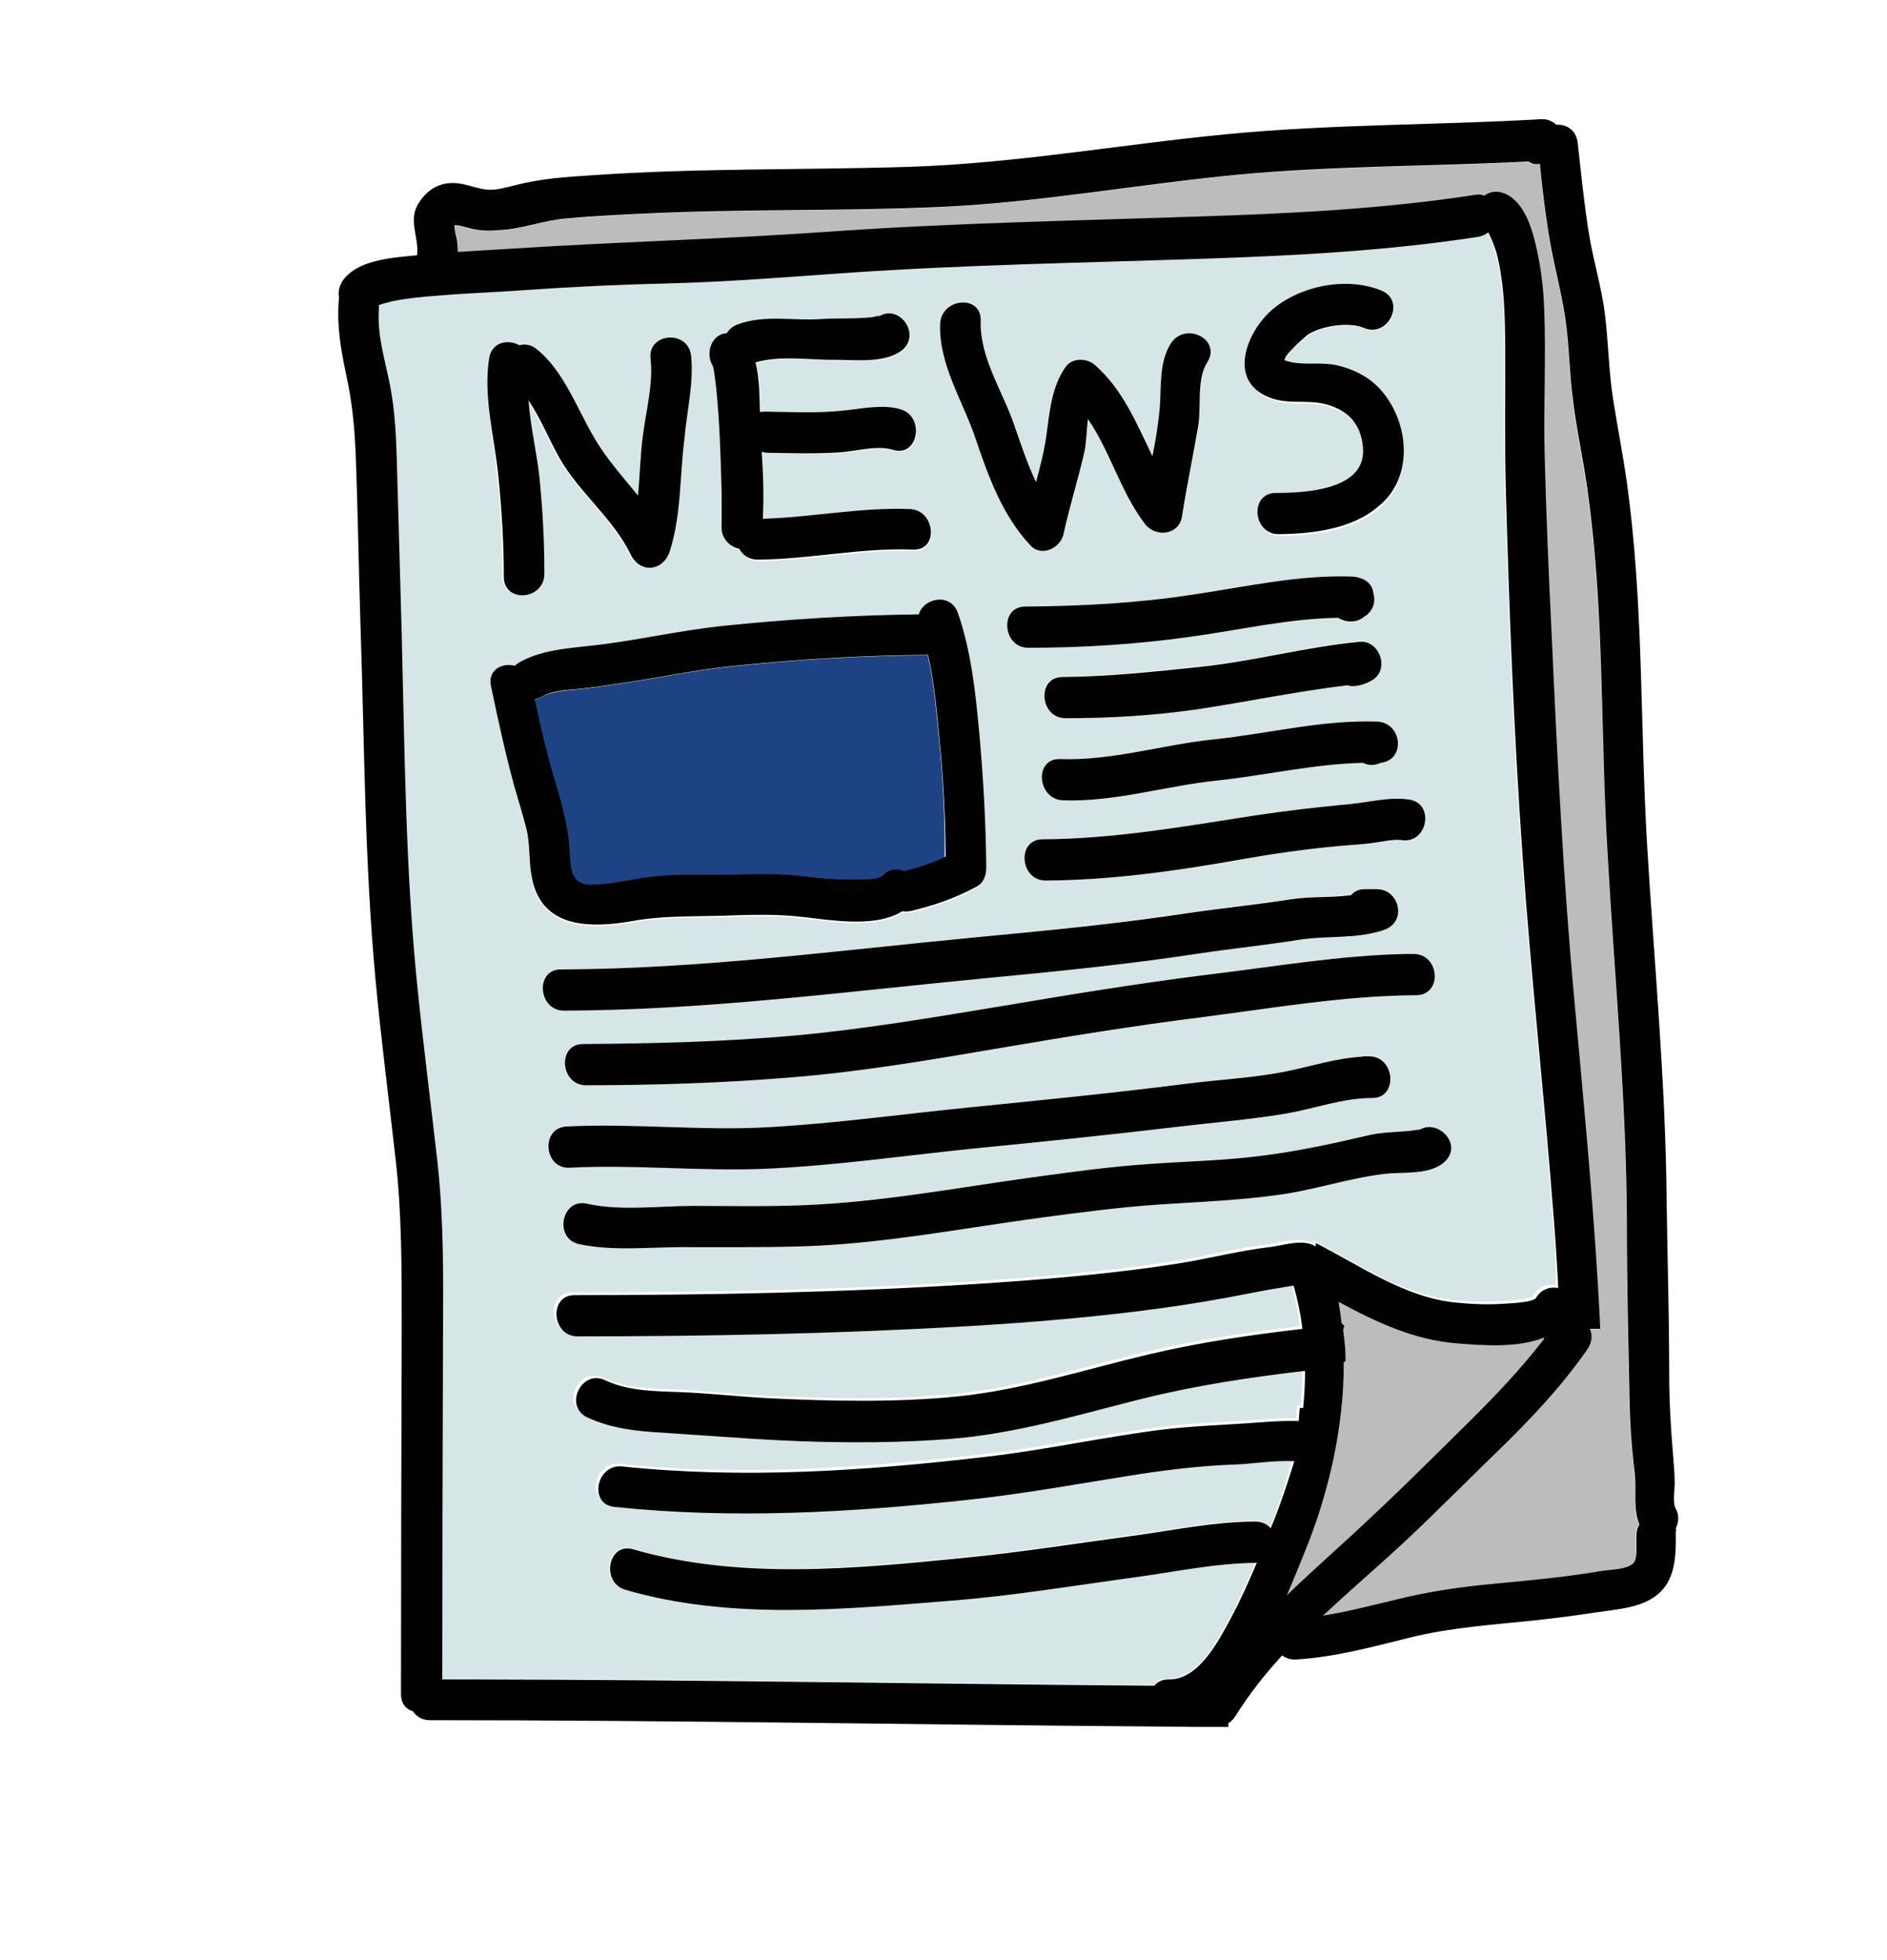 <svg width="26" height="27" viewBox="0 0 26 27" fill="none" xmlns="http://www.w3.org/2000/svg">
<path d="M21.394 16.792C21.267 15.119 21.079 13.451 20.962 11.773C20.846 10.115 20.78 8.448 20.734 6.785C20.714 6.088 20.729 5.391 20.724 4.694C20.724 4.373 20.714 4.043 20.658 3.728C20.632 3.594 20.607 3.465 20.556 3.336C20.536 3.284 20.515 3.237 20.49 3.191C20.455 3.222 20.409 3.243 20.348 3.253C19.114 3.444 17.844 3.506 16.595 3.552C14.95 3.609 13.3 3.635 11.654 3.749C10.832 3.805 10.014 3.878 9.191 3.893C8.531 3.909 7.876 3.94 7.216 3.986C6.81 4.017 6.403 4.027 5.997 4.064C5.794 4.084 5.586 4.1 5.383 4.141C5.322 4.151 5.261 4.172 5.205 4.193C5.21 4.213 5.21 4.239 5.205 4.26C5.18 4.611 5.291 4.957 5.357 5.293C5.428 5.654 5.444 6.021 5.454 6.387C5.474 7.167 5.5 7.947 5.52 8.726C5.566 10.337 5.571 11.948 5.733 13.554C5.814 14.37 5.921 15.186 6.012 16.002C6.099 16.787 6.089 17.587 6.089 18.372C6.083 19.957 6.078 21.537 6.078 23.122C6.216 23.122 6.348 23.122 6.485 23.122C9.618 23.128 12.756 23.184 15.889 23.21C15.93 23.153 15.996 23.117 16.087 23.122C16.494 23.133 16.768 22.606 16.936 22.296C17.073 22.043 17.184 21.78 17.301 21.517C16.732 21.522 16.179 21.64 15.615 21.718C14.777 21.831 13.944 21.971 13.101 22.038C11.619 22.162 10.06 22.317 8.602 21.888C8.257 21.79 8.364 21.227 8.709 21.331C10.166 21.759 11.761 21.599 13.254 21.449C14.061 21.372 14.864 21.238 15.666 21.134C16.199 21.062 16.717 20.954 17.25 20.948C17.255 20.948 17.261 20.948 17.265 20.948H17.281C17.372 20.948 17.443 20.985 17.494 21.041C17.616 20.747 17.723 20.427 17.799 20.091C17.524 20.076 17.24 20.128 16.966 20.138C16.544 20.153 16.128 20.195 15.717 20.262C14.914 20.386 14.117 20.535 13.31 20.623C11.685 20.799 10.055 20.892 8.43 20.721C8.069 20.685 8.181 20.128 8.536 20.164C10.202 20.339 11.898 20.22 13.559 20.029C14.366 19.936 15.158 19.761 15.966 19.658C16.357 19.606 16.748 19.596 17.139 19.57C17.377 19.554 17.621 19.529 17.86 19.539C17.86 19.508 17.865 19.477 17.865 19.441C17.87 19.415 17.87 19.384 17.875 19.358C17.89 19.358 17.905 19.358 17.921 19.358C17.936 19.188 17.946 19.017 17.946 18.847C17.184 18.935 16.438 19.048 15.691 19.234C14.803 19.456 13.939 19.72 13.025 19.787C12.127 19.849 11.223 19.838 10.324 19.782C9.912 19.756 9.506 19.725 9.095 19.699C8.734 19.678 8.384 19.642 8.054 19.487C7.729 19.332 7.978 18.826 8.303 18.976C8.633 19.131 9.008 19.126 9.359 19.141C9.755 19.162 10.151 19.208 10.547 19.224C11.421 19.27 12.304 19.286 13.173 19.198C14.066 19.11 14.919 18.826 15.793 18.62C16.494 18.454 17.2 18.351 17.91 18.269C17.885 18.067 17.844 17.866 17.789 17.675C17.784 17.675 17.778 17.675 17.773 17.675C17.723 17.685 17.672 17.69 17.621 17.701C17.474 17.721 17.332 17.752 17.189 17.778C16.768 17.861 16.346 17.933 15.92 17.99C15.041 18.108 14.163 18.181 13.279 18.233C11.492 18.336 9.709 18.372 7.922 18.372C7.561 18.372 7.521 17.804 7.881 17.804C9.735 17.804 11.583 17.768 13.437 17.649C14.376 17.587 15.321 17.51 16.25 17.36C16.651 17.298 17.052 17.189 17.453 17.143C17.636 17.122 17.905 17.019 18.083 17.128C18.088 17.128 18.088 17.133 18.093 17.133V17.086C18.098 17.086 18.103 17.091 18.103 17.091C18.718 17.406 19.327 17.84 20.028 17.907C20.241 17.928 20.46 17.938 20.673 17.923C20.759 17.918 21.089 17.907 21.13 17.84C21.201 17.716 21.323 17.685 21.435 17.706C21.44 17.417 21.419 17.107 21.394 16.792ZM19.52 13.709C18.54 13.714 17.56 13.885 16.585 14.009C15.636 14.133 14.691 14.287 13.746 14.442C12.807 14.597 11.867 14.757 10.918 14.84C9.973 14.918 9.024 14.948 8.079 14.948C7.719 14.948 7.678 14.38 8.039 14.38C9.019 14.38 9.999 14.355 10.979 14.262C11.928 14.174 12.868 14.014 13.807 13.859C14.752 13.699 15.696 13.544 16.651 13.425C17.56 13.312 18.469 13.157 19.383 13.141C19.393 13.141 19.403 13.141 19.419 13.141H19.485C19.835 13.141 19.881 13.704 19.52 13.709ZM19.312 11.572C19.2 11.551 19.028 11.592 18.901 11.613C18.748 11.633 18.596 11.639 18.444 11.654C18.002 11.695 17.56 11.757 17.118 11.835C16.219 11.995 15.321 12.124 14.407 12.129C14.046 12.129 14.005 11.566 14.366 11.561C15.351 11.556 16.301 11.386 17.271 11.236C17.712 11.169 18.154 11.117 18.601 11.076C18.865 11.05 19.149 10.973 19.419 11.014C19.774 11.071 19.668 11.628 19.312 11.572ZM18.911 9.356C18.83 9.403 18.769 9.429 18.672 9.439C18.632 9.444 18.596 9.439 18.566 9.429C17.875 9.511 17.184 9.656 16.499 9.759C15.899 9.852 15.285 9.883 14.681 9.883C14.32 9.883 14.28 9.315 14.64 9.315C15.28 9.315 15.899 9.243 16.534 9.176C17.276 9.098 17.997 8.907 18.733 8.83C19.002 8.814 19.155 9.212 18.911 9.356ZM19.023 10.508C18.936 10.549 18.85 10.544 18.779 10.508C18.108 10.523 17.448 10.678 16.778 10.751C16.067 10.828 15.366 11.05 14.645 11.024C14.29 11.014 14.244 10.446 14.605 10.456C15.326 10.482 16.026 10.255 16.737 10.182C17.484 10.105 18.215 9.919 18.972 9.94C19.317 9.95 19.378 10.466 19.023 10.508ZM18.814 8.489L18.819 8.478C18.713 8.582 18.55 8.577 18.444 8.509C17.753 8.52 17.078 8.68 16.397 8.773C15.656 8.876 14.919 8.923 14.173 8.923C13.812 8.923 13.772 8.355 14.132 8.355C14.909 8.355 15.686 8.308 16.453 8.189C17.179 8.076 17.9 7.916 18.637 7.941C18.753 7.947 18.89 7.998 18.921 8.133C18.921 8.143 18.926 8.148 18.926 8.158C18.957 8.287 18.926 8.406 18.814 8.489ZM17.535 4.275C17.926 3.94 18.576 3.811 19.048 4.017C19.378 4.162 19.129 4.668 18.799 4.528C18.591 4.441 18.21 4.497 18.022 4.621C17.977 4.652 17.636 4.947 17.718 4.978C17.936 5.055 18.21 4.988 18.439 5.045C18.728 5.117 18.962 5.256 19.129 5.509C19.429 5.959 19.439 6.625 19.012 6.997C18.647 7.317 18.093 7.379 17.631 7.384C17.271 7.389 17.23 6.821 17.59 6.816C17.992 6.811 18.85 6.78 18.794 6.181C18.764 5.845 18.576 5.67 18.271 5.592C18.027 5.53 17.773 5.592 17.53 5.509C16.905 5.277 17.174 4.585 17.535 4.275ZM12.959 4.461C12.975 4.1 13.533 4.053 13.518 4.42C13.498 4.926 13.818 5.391 13.98 5.855C14.066 6.114 14.153 6.387 14.28 6.64C14.341 6.429 14.391 6.222 14.422 6.005C14.467 5.67 14.493 5.334 14.691 5.05C14.782 4.921 14.98 4.931 15.087 5.024C15.478 5.37 15.666 5.835 15.884 6.284C15.93 6.062 15.971 5.835 15.986 5.608C16.006 5.318 15.976 4.983 16.138 4.73C16.331 4.43 16.839 4.678 16.641 4.983C16.489 5.22 16.56 5.597 16.514 5.866C16.443 6.284 16.357 6.697 16.291 7.11C16.25 7.368 15.925 7.399 15.783 7.213C15.448 6.78 15.305 6.217 14.996 5.768C14.975 5.928 14.975 6.093 14.945 6.227C14.864 6.604 14.742 6.971 14.661 7.348C14.62 7.544 14.356 7.668 14.203 7.508C13.823 7.095 13.63 6.563 13.447 6.036C13.269 5.525 12.934 5.024 12.959 4.461ZM10.024 4.601C10.055 4.549 10.1 4.508 10.166 4.482C10.547 4.332 10.938 4.435 11.334 4.404C11.492 4.389 11.649 4.399 11.806 4.394C11.883 4.389 11.959 4.389 12.035 4.379C12.055 4.379 12.167 4.337 12.106 4.379C12.406 4.172 12.716 4.647 12.421 4.848C12.187 5.009 11.791 4.962 11.522 4.967C11.182 4.967 10.755 4.895 10.42 5.003C10.476 5.22 10.481 5.489 10.481 5.685C10.502 5.68 10.527 5.675 10.552 5.68C10.923 5.685 11.284 5.706 11.649 5.664C11.893 5.639 12.177 5.577 12.421 5.649C12.761 5.752 12.66 6.315 12.314 6.207C12.086 6.134 11.806 6.227 11.573 6.243C11.243 6.263 10.923 6.248 10.593 6.248C10.562 6.248 10.532 6.243 10.507 6.232C10.522 6.542 10.537 6.852 10.522 7.157C11.197 7.136 11.867 6.997 12.548 7.022C12.903 7.038 12.949 7.601 12.589 7.59C11.873 7.565 11.172 7.719 10.456 7.73C10.334 7.73 10.248 7.668 10.202 7.58C10.065 7.549 9.938 7.435 9.958 7.255C9.958 7.244 9.958 7.25 9.958 7.25C9.958 7.244 9.958 7.234 9.958 7.219C9.958 7.177 9.958 7.131 9.958 7.089C9.958 6.991 9.958 6.893 9.958 6.795C9.953 6.547 9.948 6.305 9.933 6.062C9.923 5.824 9.907 5.587 9.882 5.355C9.872 5.267 9.862 5.179 9.846 5.096C9.841 5.081 9.841 5.076 9.841 5.076C9.841 5.076 9.836 5.071 9.836 5.06C9.725 4.879 9.811 4.611 10.024 4.601ZM6.733 4.936C6.769 4.709 6.998 4.668 7.15 4.756C7.226 4.735 7.312 4.745 7.394 4.812C7.764 5.112 7.947 5.633 8.186 6.036C8.358 6.325 8.577 6.568 8.785 6.826C8.81 6.558 8.821 6.284 8.851 6.015C8.897 5.67 8.998 5.293 8.958 4.941C8.917 4.575 9.471 4.534 9.516 4.9C9.557 5.272 9.455 5.675 9.41 6.041C9.344 6.558 9.369 7.089 9.207 7.59C9.115 7.869 8.795 7.895 8.668 7.632C8.425 7.131 7.962 6.785 7.688 6.305C7.551 6.062 7.429 5.757 7.262 5.509C7.287 5.871 7.378 6.243 7.414 6.583C7.455 7.002 7.48 7.42 7.48 7.843C7.48 7.849 7.48 7.854 7.48 7.859V7.9C7.48 8.267 6.921 8.308 6.921 7.941C6.921 7.461 6.896 6.981 6.84 6.501C6.8 5.995 6.652 5.453 6.733 4.936ZM7.251 11.422C7.201 11.226 7.135 11.029 7.084 10.833C6.962 10.379 6.86 9.919 6.764 9.46C6.718 9.238 6.921 9.134 7.094 9.181C7.109 9.165 7.13 9.15 7.155 9.134C7.516 8.933 7.942 8.938 8.338 8.881C8.876 8.804 9.405 8.685 9.948 8.633C10.847 8.54 11.756 8.478 12.66 8.473C12.726 8.246 13.096 8.174 13.198 8.453C13.386 8.974 13.442 9.553 13.492 10.105C13.553 10.725 13.584 11.344 13.584 11.969C13.584 12.062 13.553 12.176 13.462 12.227C13.173 12.387 12.873 12.496 12.553 12.568C12.507 12.578 12.467 12.578 12.426 12.573C12.03 12.821 11.355 12.677 10.948 12.64C10.608 12.609 10.263 12.625 9.917 12.635C9.526 12.646 9.13 12.635 8.739 12.702C8.135 12.811 7.424 12.826 7.312 12.052C7.287 11.835 7.302 11.618 7.251 11.422ZM7.729 13.348C9.648 13.343 11.558 13.09 13.467 12.904C14.447 12.811 15.427 12.718 16.402 12.568C16.864 12.496 17.326 12.454 17.789 12.382C18.058 12.341 18.342 12.361 18.616 12.325C18.657 12.274 18.718 12.243 18.804 12.243H18.972C19.282 12.243 19.398 12.682 19.084 12.795C18.698 12.935 18.302 12.873 17.905 12.935C17.453 13.007 16.996 13.048 16.544 13.12C15.569 13.27 14.589 13.368 13.609 13.461C11.669 13.647 9.73 13.905 7.775 13.911C7.414 13.916 7.373 13.348 7.729 13.348ZM7.8 15.516C8.724 15.465 9.653 15.578 10.578 15.527C11.507 15.475 12.436 15.346 13.361 15.253C14.346 15.155 15.326 15.057 16.306 14.933C16.773 14.876 17.25 14.85 17.718 14.757C18.073 14.685 18.398 14.572 18.759 14.556C18.774 14.556 18.784 14.551 18.799 14.551H18.86C19.221 14.551 19.261 15.119 18.901 15.119C18.469 15.119 18.083 15.274 17.662 15.341C17.194 15.418 16.717 15.454 16.245 15.511C15.295 15.625 14.346 15.723 13.396 15.816C12.441 15.914 11.482 16.053 10.517 16.095C9.623 16.131 8.724 16.033 7.83 16.079C7.48 16.105 7.439 15.537 7.8 15.516ZM19.911 15.986C19.703 16.198 19.322 16.141 19.053 16.172C18.576 16.234 18.103 16.394 17.626 16.456C17.078 16.534 16.529 16.554 15.976 16.59C15.427 16.627 14.884 16.699 14.346 16.771C13.239 16.921 12.137 17.138 11.014 17.169C10.476 17.184 9.938 17.179 9.394 17.179C8.927 17.179 8.425 17.241 7.967 17.138C7.617 17.06 7.724 16.503 8.074 16.58C8.541 16.683 9.069 16.611 9.542 16.611C10.05 16.611 10.557 16.616 11.065 16.601C12.121 16.559 13.157 16.363 14.203 16.219C14.747 16.146 15.29 16.069 15.834 16.033C16.352 15.997 16.869 15.981 17.382 15.919C17.88 15.857 18.373 15.749 18.86 15.635C18.992 15.604 19.129 15.599 19.266 15.589C19.337 15.584 19.414 15.578 19.485 15.568C19.586 15.553 19.571 15.522 19.485 15.614C19.744 15.351 20.165 15.728 19.911 15.986Z" fill="#D6E5E5"/>
<path d="M20.084 18.506C19.485 18.46 18.962 18.207 18.444 17.933C18.459 18.026 18.474 18.124 18.484 18.222C18.5 18.233 18.515 18.253 18.525 18.269C18.51 18.289 18.505 18.315 18.51 18.346C18.53 18.48 18.535 18.615 18.54 18.749C18.535 18.754 18.525 18.759 18.515 18.764C18.52 19.668 18.297 20.603 17.971 21.393C17.89 21.584 17.814 21.78 17.733 21.971C18.119 21.599 18.525 21.248 18.921 20.876C19.363 20.458 19.79 20.029 20.226 19.606C20.597 19.245 20.957 18.868 21.272 18.455C21.272 18.444 21.277 18.434 21.282 18.424C20.912 18.573 20.424 18.532 20.084 18.506Z" fill="#BCBCBC"/>
<path d="M22.582 21.005C22.491 20.773 22.542 20.535 22.516 20.288C22.476 19.942 22.45 19.59 22.445 19.239C22.43 18.444 22.41 17.654 22.41 16.859C22.405 15.165 22.247 13.482 22.146 11.793C22.049 10.12 22.105 8.448 21.871 6.785C21.811 6.361 21.719 5.943 21.668 5.52C21.623 5.143 21.617 4.766 21.562 4.389C21.501 3.976 21.384 3.578 21.323 3.165C21.277 2.866 21.247 2.561 21.211 2.262C21.15 2.272 21.095 2.262 21.054 2.231C19.723 2.298 18.383 2.287 17.057 2.411C15.691 2.54 14.335 2.793 12.964 2.855C11.598 2.917 10.227 2.881 8.856 2.948C8.501 2.964 8.145 2.99 7.79 3.015C7.485 3.041 7.185 3.16 6.881 3.176C6.749 3.181 6.622 3.186 6.49 3.155C6.424 3.139 6.363 3.119 6.297 3.108C6.277 3.108 6.266 3.108 6.256 3.108C6.251 3.176 6.282 3.268 6.292 3.32C6.302 3.372 6.302 3.423 6.302 3.475C6.561 3.459 6.82 3.444 7.084 3.429C8.531 3.336 9.973 3.299 11.421 3.196C13.096 3.077 14.782 3.046 16.463 2.99C17.743 2.943 19.048 2.886 20.312 2.69C20.363 2.68 20.409 2.685 20.445 2.7C20.516 2.649 20.607 2.628 20.709 2.664C20.968 2.757 21.079 3.088 21.145 3.341C21.221 3.645 21.262 3.96 21.272 4.275C21.298 4.931 21.262 5.587 21.277 6.243C21.293 7.074 21.333 7.905 21.374 8.737C21.45 10.41 21.531 12.078 21.684 13.745C21.821 15.263 21.973 16.787 22.044 18.31H21.902C21.938 18.398 21.932 18.501 21.861 18.599C21.506 19.105 21.079 19.554 20.637 19.988C20.221 20.391 19.815 20.804 19.393 21.201C19.017 21.558 18.611 21.899 18.225 22.26C18.571 22.203 18.911 22.116 19.256 22.033C19.698 21.93 20.13 21.868 20.582 21.821C21.074 21.775 21.572 21.723 22.059 21.646C22.166 21.63 22.476 21.63 22.521 21.501C22.557 21.403 22.537 21.269 22.537 21.165C22.537 21.098 22.552 21.047 22.582 21.005Z" fill="#BCBCBC"/>
<path d="M12.944 10.234C12.903 9.837 12.873 9.423 12.782 9.026C11.878 9.031 10.974 9.088 10.075 9.181C9.572 9.232 9.075 9.341 8.572 9.413C8.369 9.444 8.166 9.475 7.957 9.496C7.795 9.511 7.612 9.522 7.465 9.599C7.429 9.62 7.399 9.63 7.363 9.635C7.434 9.971 7.51 10.312 7.607 10.642C7.709 10.988 7.81 11.324 7.841 11.685C7.861 11.948 7.841 12.201 8.155 12.191C8.414 12.186 8.663 12.119 8.917 12.088C9.293 12.041 9.689 12.062 10.065 12.052C10.359 12.041 10.654 12.036 10.948 12.062C11.192 12.083 11.441 12.114 11.685 12.119C11.796 12.119 12.091 12.129 12.142 12.072C12.233 11.964 12.355 11.959 12.451 12.005C12.645 11.959 12.838 11.897 13.015 11.814C13.02 11.282 12.995 10.756 12.944 10.234Z" fill="#1E4384"/>
<path d="M23.09 21.052C23.131 20.969 23.141 20.871 23.085 20.773C23.045 20.695 23.075 20.52 23.075 20.437C23.075 20.293 23.06 20.153 23.05 20.014C23.019 19.652 22.999 19.291 22.999 18.924C22.999 18.119 22.974 17.313 22.963 16.508C22.948 14.85 22.786 13.198 22.689 11.546C22.598 9.904 22.643 8.272 22.415 6.64C22.359 6.248 22.283 5.866 22.222 5.473C22.166 5.101 22.161 4.719 22.115 4.342C22.07 3.96 21.953 3.594 21.892 3.212C21.826 2.804 21.785 2.385 21.739 1.972C21.719 1.786 21.577 1.709 21.445 1.719C21.389 1.668 21.313 1.637 21.237 1.642C19.795 1.725 18.347 1.709 16.91 1.848C15.448 1.988 14.001 2.251 12.528 2.298C11.06 2.344 9.593 2.313 8.13 2.416C7.79 2.437 7.45 2.463 7.12 2.546C6.993 2.576 6.85 2.623 6.718 2.613C6.591 2.602 6.47 2.551 6.343 2.53C6.089 2.489 5.891 2.592 5.759 2.814C5.627 3.036 5.769 3.268 5.748 3.49C5.748 3.501 5.748 3.506 5.748 3.516C5.434 3.547 4.982 3.573 4.763 3.816C4.733 3.847 4.707 3.883 4.692 3.924C4.662 3.991 4.662 4.053 4.672 4.11C4.667 4.126 4.667 4.136 4.667 4.151C4.641 4.497 4.697 4.817 4.768 5.153C4.85 5.52 4.885 5.871 4.9 6.243C4.931 7.022 4.941 7.797 4.966 8.577C5.022 10.224 5.022 11.866 5.175 13.503C5.251 14.319 5.357 15.134 5.449 15.95C5.54 16.735 5.535 17.535 5.535 18.325C5.53 19.993 5.525 21.666 5.525 23.334C5.525 23.468 5.596 23.546 5.688 23.572C5.738 23.644 5.815 23.695 5.926 23.695C9.288 23.695 12.645 23.758 16.006 23.783C16.311 23.788 16.621 23.788 16.925 23.788V23.737C16.961 23.716 16.997 23.68 17.022 23.639C17.21 23.339 17.428 23.06 17.667 22.802C17.713 22.838 17.779 22.864 17.855 22.859C18.393 22.828 18.916 22.683 19.439 22.554C20.008 22.415 20.592 22.379 21.176 22.317C21.455 22.286 21.735 22.25 22.009 22.208C22.242 22.172 22.496 22.157 22.709 22.048C23.085 21.857 23.095 21.48 23.09 21.103C23.095 21.093 23.095 21.072 23.09 21.052ZM17.509 21.052C17.459 20.995 17.388 20.959 17.296 20.959H17.281C17.276 20.959 17.271 20.959 17.266 20.959C16.727 20.964 16.209 21.072 15.681 21.145C14.879 21.253 14.077 21.382 13.269 21.46C11.781 21.609 10.187 21.764 8.724 21.341C8.379 21.238 8.272 21.8 8.618 21.899C10.07 22.322 11.629 22.167 13.117 22.048C13.96 21.981 14.793 21.842 15.63 21.728C16.194 21.651 16.748 21.532 17.317 21.527C17.205 21.79 17.088 22.053 16.951 22.306C16.783 22.616 16.509 23.143 16.103 23.133C16.011 23.133 15.945 23.169 15.905 23.22C12.771 23.195 9.633 23.138 6.5 23.133C6.363 23.133 6.231 23.133 6.094 23.133C6.094 21.547 6.099 19.967 6.104 18.382C6.109 17.597 6.114 16.797 6.028 16.012C5.936 15.196 5.83 14.38 5.748 13.565C5.586 11.959 5.576 10.348 5.535 8.737C5.515 7.957 5.49 7.177 5.469 6.398C5.459 6.031 5.444 5.664 5.373 5.303C5.307 4.967 5.195 4.616 5.22 4.27C5.22 4.244 5.22 4.224 5.22 4.203C5.276 4.182 5.337 4.167 5.398 4.151C5.601 4.11 5.804 4.089 6.013 4.074C6.419 4.038 6.825 4.027 7.231 3.996C7.891 3.95 8.547 3.919 9.207 3.904C10.029 3.883 10.847 3.816 11.67 3.759C13.315 3.645 14.96 3.62 16.611 3.563C17.855 3.521 19.129 3.454 20.363 3.263C20.419 3.253 20.465 3.232 20.506 3.201C20.531 3.248 20.551 3.299 20.572 3.346C20.622 3.47 20.653 3.604 20.673 3.738C20.729 4.058 20.734 4.384 20.739 4.704C20.744 5.401 20.729 6.098 20.749 6.795C20.795 8.458 20.861 10.126 20.978 11.783C21.095 13.456 21.282 15.129 21.41 16.802C21.435 17.112 21.455 17.427 21.47 17.742C21.359 17.721 21.237 17.757 21.166 17.876C21.125 17.943 20.795 17.954 20.709 17.959C20.495 17.974 20.277 17.964 20.064 17.943C19.363 17.876 18.754 17.442 18.139 17.127C18.134 17.127 18.129 17.122 18.129 17.122V17.169C18.124 17.169 18.124 17.164 18.119 17.164C17.946 17.06 17.677 17.158 17.489 17.179C17.088 17.226 16.687 17.329 16.286 17.396C15.351 17.546 14.412 17.623 13.472 17.685C11.619 17.804 9.77 17.84 7.917 17.84C7.556 17.84 7.602 18.408 7.957 18.408C9.745 18.408 11.533 18.372 13.315 18.269C14.198 18.217 15.077 18.145 15.956 18.026C16.382 17.969 16.804 17.897 17.225 17.814C17.367 17.788 17.509 17.757 17.657 17.737C17.707 17.726 17.758 17.721 17.809 17.711C17.814 17.711 17.819 17.711 17.824 17.711C17.88 17.902 17.921 18.103 17.946 18.305C17.235 18.387 16.529 18.491 15.829 18.656C14.955 18.862 14.102 19.141 13.208 19.234C12.34 19.322 11.451 19.301 10.583 19.26C10.187 19.239 9.791 19.193 9.395 19.177C9.039 19.162 8.663 19.167 8.338 19.012C8.013 18.857 7.765 19.368 8.09 19.523C8.42 19.678 8.77 19.714 9.131 19.735C9.542 19.761 9.948 19.792 10.359 19.818C11.258 19.875 12.162 19.89 13.061 19.823C13.975 19.756 14.843 19.492 15.727 19.27C16.474 19.084 17.225 18.971 17.982 18.883C17.982 19.053 17.972 19.224 17.956 19.394C17.941 19.394 17.926 19.394 17.911 19.394C17.905 19.42 17.905 19.451 17.901 19.477C17.901 19.508 17.895 19.539 17.895 19.575C17.657 19.565 17.413 19.59 17.174 19.606C16.783 19.632 16.392 19.647 16.001 19.694C15.194 19.797 14.402 19.973 13.594 20.066C11.934 20.262 10.243 20.375 8.572 20.2C8.216 20.164 8.105 20.721 8.465 20.757C10.09 20.928 11.726 20.835 13.345 20.659C14.153 20.572 14.95 20.422 15.752 20.298C16.169 20.236 16.585 20.189 17.002 20.174C17.276 20.164 17.56 20.112 17.834 20.128C17.738 20.437 17.631 20.757 17.509 21.052ZM17.733 21.971C17.814 21.78 17.895 21.584 17.972 21.392C18.297 20.602 18.52 19.673 18.515 18.764C18.525 18.759 18.53 18.754 18.54 18.749C18.54 18.614 18.53 18.48 18.51 18.346C18.505 18.315 18.51 18.289 18.525 18.269C18.51 18.253 18.5 18.238 18.484 18.222C18.474 18.124 18.459 18.031 18.444 17.933C18.962 18.212 19.485 18.46 20.084 18.506C20.424 18.532 20.912 18.573 21.277 18.424C21.272 18.434 21.272 18.444 21.267 18.454C20.947 18.868 20.592 19.239 20.221 19.606C19.79 20.029 19.358 20.463 18.916 20.876C18.525 21.248 18.119 21.599 17.733 21.971ZM22.527 21.496C22.481 21.625 22.171 21.62 22.064 21.64C21.572 21.723 21.079 21.77 20.587 21.816C20.14 21.857 19.703 21.919 19.261 22.028C18.916 22.11 18.581 22.198 18.23 22.255C18.616 21.893 19.018 21.553 19.398 21.196C19.82 20.799 20.226 20.386 20.643 19.983C21.084 19.554 21.511 19.105 21.866 18.594C21.938 18.496 21.943 18.387 21.907 18.305H22.049C21.978 16.782 21.826 15.258 21.689 13.74C21.536 12.072 21.455 10.405 21.379 8.731C21.338 7.9 21.303 7.069 21.282 6.237C21.267 5.582 21.303 4.926 21.277 4.27C21.267 3.955 21.227 3.64 21.151 3.336C21.09 3.083 20.973 2.752 20.714 2.659C20.612 2.623 20.521 2.644 20.45 2.695C20.414 2.68 20.368 2.675 20.318 2.685C19.048 2.881 17.748 2.943 16.468 2.984C14.788 3.041 13.107 3.072 11.426 3.191C9.979 3.294 8.536 3.33 7.089 3.423C6.83 3.439 6.571 3.454 6.307 3.47C6.307 3.418 6.302 3.367 6.297 3.315C6.287 3.263 6.256 3.165 6.261 3.103C6.272 3.103 6.287 3.103 6.302 3.103C6.368 3.114 6.429 3.134 6.495 3.15C6.627 3.181 6.749 3.181 6.886 3.17C7.191 3.155 7.49 3.036 7.795 3.01C8.15 2.979 8.506 2.959 8.861 2.943C10.227 2.876 11.598 2.912 12.97 2.85C14.341 2.788 15.697 2.535 17.063 2.406C18.388 2.282 19.729 2.293 21.059 2.225C21.105 2.256 21.155 2.272 21.216 2.256C21.247 2.556 21.282 2.861 21.328 3.16C21.389 3.573 21.506 3.976 21.567 4.384C21.623 4.761 21.623 5.138 21.674 5.515C21.724 5.938 21.821 6.356 21.877 6.78C22.11 8.442 22.049 10.115 22.151 11.788C22.247 13.477 22.41 15.16 22.415 16.854C22.415 17.649 22.435 18.439 22.451 19.234C22.456 19.585 22.481 19.936 22.522 20.282C22.552 20.535 22.496 20.768 22.588 21C22.562 21.041 22.547 21.093 22.547 21.155C22.542 21.264 22.562 21.398 22.527 21.496Z" fill="#010101"/>
<path d="M9.522 4.9C9.481 4.539 8.922 4.58 8.963 4.942C9.004 5.288 8.897 5.67 8.856 6.016C8.821 6.284 8.816 6.558 8.79 6.826C8.582 6.568 8.359 6.325 8.191 6.036C7.952 5.634 7.77 5.112 7.399 4.813C7.318 4.745 7.231 4.735 7.155 4.756C7.003 4.668 6.774 4.709 6.739 4.936C6.657 5.453 6.805 5.995 6.861 6.506C6.911 6.981 6.942 7.467 6.942 7.947C6.942 8.313 7.5 8.267 7.5 7.905V7.864C7.5 7.859 7.5 7.854 7.5 7.849C7.5 7.43 7.475 7.007 7.434 6.589C7.399 6.248 7.307 5.876 7.282 5.515C7.45 5.763 7.572 6.067 7.709 6.31C7.983 6.79 8.445 7.136 8.689 7.637C8.816 7.9 9.136 7.875 9.227 7.596C9.389 7.095 9.364 6.563 9.43 6.047C9.461 5.675 9.562 5.272 9.522 4.9ZM12.538 7.012C11.857 6.986 11.187 7.126 10.512 7.146C10.527 6.842 10.517 6.527 10.496 6.222C10.522 6.232 10.552 6.238 10.583 6.238C10.913 6.243 11.233 6.253 11.563 6.232C11.796 6.217 12.076 6.129 12.304 6.196C12.65 6.305 12.751 5.742 12.411 5.639C12.172 5.566 11.883 5.628 11.639 5.654C11.274 5.695 10.908 5.675 10.542 5.67C10.517 5.67 10.491 5.675 10.471 5.675C10.466 5.479 10.466 5.21 10.41 4.993C10.745 4.89 11.172 4.962 11.512 4.957C11.781 4.957 12.177 5.004 12.411 4.838C12.711 4.632 12.396 4.162 12.096 4.368C12.157 4.327 12.045 4.368 12.025 4.368C11.949 4.379 11.873 4.379 11.796 4.384C11.639 4.389 11.482 4.384 11.324 4.394C10.933 4.425 10.537 4.327 10.156 4.472C10.09 4.498 10.045 4.539 10.014 4.59C9.801 4.601 9.714 4.869 9.821 5.04C9.826 5.05 9.826 5.055 9.826 5.055C9.826 5.055 9.826 5.06 9.831 5.076C9.847 5.164 9.857 5.246 9.867 5.334C9.892 5.572 9.907 5.804 9.918 6.041C9.928 6.284 9.938 6.532 9.943 6.775C9.943 6.873 9.943 6.971 9.943 7.069C9.943 7.11 9.943 7.157 9.943 7.198C9.943 7.214 9.943 7.219 9.943 7.229C9.943 7.224 9.943 7.224 9.943 7.234C9.928 7.415 10.055 7.534 10.187 7.56C10.232 7.647 10.319 7.709 10.441 7.709C11.157 7.704 11.857 7.544 12.573 7.57C12.939 7.596 12.893 7.028 12.538 7.012ZM16.133 4.73C15.971 4.983 16.001 5.319 15.981 5.608C15.961 5.835 15.925 6.057 15.879 6.284C15.661 5.835 15.473 5.365 15.082 5.024C14.975 4.931 14.777 4.926 14.686 5.05C14.488 5.329 14.463 5.67 14.417 6.005C14.386 6.222 14.331 6.434 14.275 6.64C14.153 6.387 14.066 6.114 13.975 5.856C13.818 5.391 13.498 4.931 13.513 4.42C13.528 4.053 12.97 4.1 12.954 4.461C12.934 5.024 13.269 5.525 13.442 6.041C13.62 6.568 13.812 7.1 14.198 7.513C14.351 7.678 14.615 7.549 14.655 7.353C14.737 6.976 14.854 6.609 14.94 6.232C14.97 6.098 14.97 5.933 14.991 5.773C15.3 6.222 15.443 6.785 15.778 7.219C15.92 7.405 16.245 7.374 16.286 7.115C16.352 6.697 16.438 6.284 16.509 5.871C16.555 5.603 16.484 5.22 16.636 4.988C16.834 4.673 16.331 4.425 16.133 4.73ZM19.124 5.499C18.957 5.246 18.723 5.107 18.434 5.035C18.2 4.978 17.931 5.045 17.712 4.967C17.636 4.942 17.977 4.642 18.017 4.611C18.205 4.487 18.591 4.43 18.794 4.518C19.124 4.658 19.373 4.152 19.043 4.007C18.571 3.806 17.921 3.93 17.53 4.265C17.169 4.575 16.9 5.267 17.515 5.484C17.758 5.572 18.012 5.504 18.256 5.566C18.561 5.644 18.748 5.825 18.779 6.155C18.84 6.754 17.977 6.79 17.575 6.79C17.215 6.795 17.261 7.358 17.616 7.358C18.078 7.353 18.632 7.291 18.997 6.971C19.439 6.615 19.429 5.954 19.124 5.499ZM13.493 10.095C13.442 9.542 13.381 8.964 13.198 8.443C13.097 8.159 12.726 8.236 12.66 8.463C11.756 8.473 10.847 8.53 9.948 8.623C9.41 8.68 8.877 8.799 8.338 8.871C7.937 8.928 7.516 8.923 7.155 9.124C7.13 9.14 7.109 9.155 7.094 9.171C6.921 9.124 6.718 9.227 6.764 9.449C6.861 9.909 6.962 10.374 7.084 10.823C7.14 11.019 7.201 11.215 7.252 11.412C7.302 11.608 7.287 11.83 7.318 12.031C7.429 12.806 8.14 12.79 8.745 12.682C9.13 12.615 9.527 12.625 9.923 12.615C10.268 12.604 10.608 12.589 10.954 12.62C11.36 12.656 12.035 12.801 12.431 12.553C12.472 12.558 12.512 12.558 12.558 12.547C12.878 12.47 13.178 12.367 13.467 12.207C13.559 12.155 13.589 12.047 13.589 11.949C13.584 11.334 13.549 10.714 13.493 10.095ZM12.457 12C12.36 11.954 12.238 11.964 12.147 12.067C12.096 12.124 11.802 12.114 11.69 12.114C11.446 12.114 11.197 12.083 10.954 12.057C10.659 12.031 10.364 12.041 10.07 12.047C9.694 12.057 9.298 12.031 8.922 12.083C8.668 12.114 8.42 12.181 8.161 12.186C7.846 12.196 7.866 11.943 7.846 11.68C7.82 11.319 7.714 10.983 7.612 10.637C7.516 10.306 7.439 9.966 7.368 9.63C7.404 9.625 7.434 9.615 7.47 9.594C7.617 9.511 7.8 9.506 7.963 9.491C8.171 9.47 8.369 9.439 8.577 9.408C9.08 9.336 9.577 9.227 10.08 9.176C10.979 9.083 11.883 9.026 12.787 9.021C12.878 9.418 12.909 9.832 12.949 10.229C13 10.751 13.025 11.277 13.03 11.799C12.843 11.892 12.65 11.949 12.457 12ZM18.921 8.159C18.921 8.148 18.916 8.143 18.916 8.133C18.886 8.004 18.748 7.947 18.632 7.942C17.895 7.916 17.174 8.081 16.448 8.189C15.681 8.308 14.904 8.35 14.127 8.355C13.767 8.355 13.812 8.923 14.168 8.923C14.915 8.923 15.656 8.876 16.392 8.773C17.078 8.68 17.748 8.52 18.439 8.51C18.545 8.577 18.708 8.587 18.814 8.479L18.809 8.489C18.926 8.406 18.957 8.288 18.921 8.159ZM18.733 8.84C17.992 8.912 17.271 9.109 16.534 9.186C15.9 9.253 15.28 9.32 14.64 9.325C14.28 9.325 14.325 9.893 14.681 9.893C15.29 9.893 15.9 9.857 16.499 9.77C17.189 9.666 17.875 9.522 18.566 9.439C18.596 9.449 18.632 9.455 18.672 9.449C18.764 9.439 18.83 9.413 18.911 9.367C19.155 9.212 19.002 8.814 18.733 8.84ZM18.972 9.94C18.215 9.914 17.484 10.105 16.738 10.183C16.027 10.255 15.326 10.482 14.605 10.456C14.244 10.446 14.29 11.009 14.645 11.024C15.366 11.05 16.067 10.823 16.778 10.751C17.448 10.678 18.109 10.523 18.779 10.508C18.85 10.544 18.936 10.549 19.023 10.508C19.378 10.467 19.317 9.95 18.972 9.94ZM19.419 11.014C19.15 10.973 18.87 11.05 18.601 11.076C18.154 11.117 17.712 11.169 17.271 11.236C16.301 11.386 15.351 11.556 14.366 11.561C14.005 11.561 14.051 12.129 14.407 12.129C15.321 12.124 16.22 11.995 17.118 11.835C17.555 11.758 17.997 11.695 18.444 11.654C18.596 11.639 18.748 11.634 18.901 11.613C19.028 11.597 19.2 11.556 19.312 11.572C19.668 11.628 19.774 11.071 19.419 11.014ZM18.972 12.248H18.804C18.718 12.248 18.657 12.279 18.616 12.331C18.342 12.367 18.063 12.346 17.789 12.387C17.327 12.46 16.864 12.506 16.402 12.573C15.427 12.723 14.447 12.816 13.467 12.909C11.558 13.09 9.648 13.348 7.729 13.353C7.368 13.353 7.414 13.921 7.77 13.921C9.72 13.916 11.665 13.658 13.604 13.472C14.584 13.379 15.565 13.281 16.54 13.131C16.991 13.064 17.448 13.017 17.9 12.945C18.297 12.883 18.693 12.94 19.079 12.806C19.393 12.687 19.277 12.248 18.972 12.248ZM19.48 13.141H19.414C19.404 13.141 19.393 13.141 19.378 13.141C18.464 13.157 17.555 13.317 16.646 13.425C15.697 13.544 14.747 13.699 13.802 13.859C12.863 14.014 11.924 14.174 10.974 14.262C9.999 14.35 9.014 14.375 8.034 14.381C7.673 14.381 7.719 14.949 8.074 14.949C9.024 14.949 9.968 14.918 10.913 14.84C11.863 14.763 12.802 14.603 13.741 14.443C14.686 14.283 15.63 14.128 16.58 14.009C17.55 13.885 18.53 13.714 19.515 13.709C19.881 13.704 19.835 13.141 19.48 13.141ZM18.865 14.551H18.804C18.789 14.551 18.774 14.551 18.764 14.556C18.403 14.577 18.078 14.685 17.723 14.758C17.261 14.851 16.783 14.871 16.311 14.933C15.331 15.057 14.346 15.155 13.366 15.253C12.441 15.346 11.512 15.475 10.583 15.527C9.654 15.579 8.729 15.47 7.805 15.517C7.445 15.537 7.49 16.1 7.846 16.085C8.739 16.038 9.633 16.136 10.532 16.1C11.492 16.059 12.452 15.919 13.411 15.821C14.361 15.728 15.311 15.63 16.26 15.517C16.733 15.46 17.205 15.424 17.677 15.346C18.099 15.279 18.484 15.124 18.916 15.124C19.266 15.119 19.221 14.551 18.865 14.551ZM19.495 15.615C19.586 15.522 19.596 15.558 19.495 15.568C19.424 15.579 19.348 15.584 19.277 15.589C19.14 15.599 19.002 15.604 18.87 15.635C18.383 15.749 17.89 15.857 17.393 15.919C16.88 15.986 16.357 15.997 15.844 16.033C15.295 16.069 14.752 16.146 14.214 16.219C13.168 16.363 12.132 16.56 11.075 16.601C10.568 16.622 10.06 16.611 9.552 16.611C9.08 16.611 8.546 16.684 8.084 16.58C7.734 16.503 7.627 17.061 7.978 17.138C8.44 17.236 8.938 17.179 9.405 17.179C9.943 17.179 10.481 17.184 11.025 17.169C12.142 17.138 13.244 16.921 14.356 16.771C14.899 16.699 15.443 16.627 15.986 16.591C16.534 16.555 17.088 16.534 17.636 16.456C18.119 16.389 18.586 16.229 19.063 16.172C19.332 16.136 19.718 16.198 19.922 15.986C20.165 15.728 19.744 15.351 19.495 15.615Z" fill="#010101"/>
</svg>
